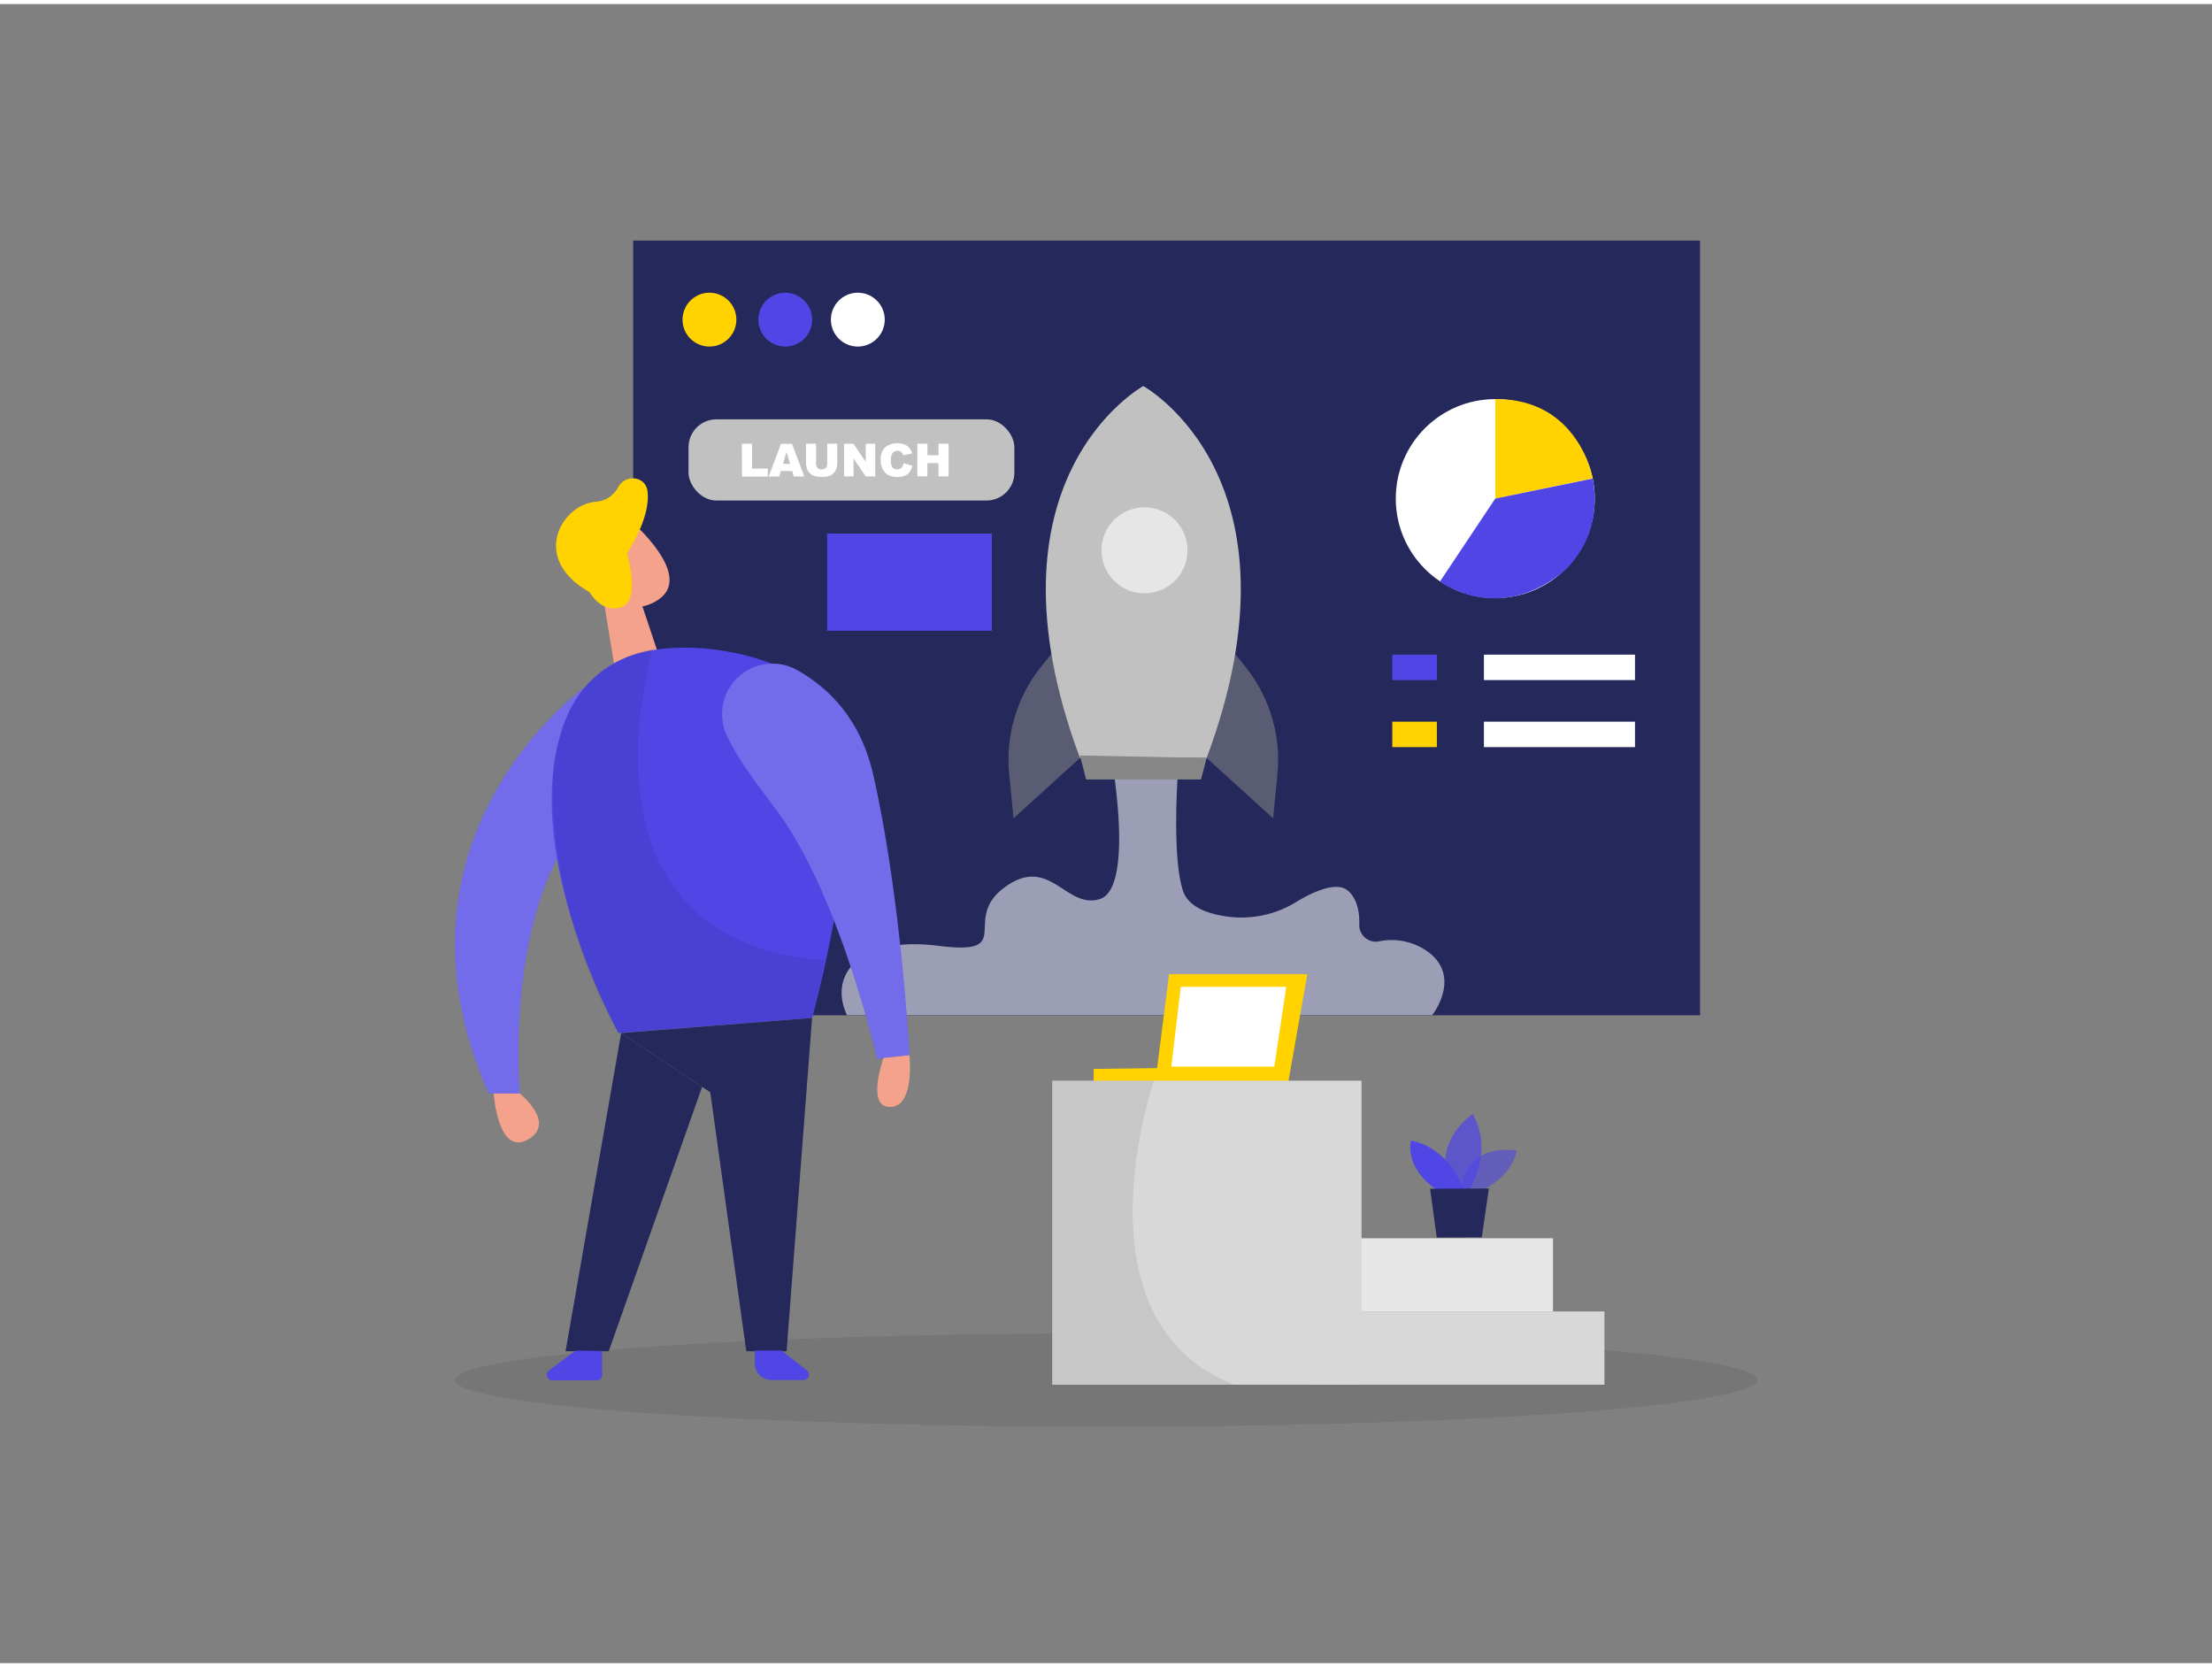<svg id="Layer_1" data-name="Layer 1" xmlns="http://www.w3.org/2000/svg" viewBox="0 0 400 300" width="406" height="306" class="illustration styles_illustrationTablet__1DWOa"><rect x="0" y="0" width="400" height="300" fill="#808080" stroke="none"/><title>_</title><ellipse cx="200" cy="248.81" rx="117.72" ry="8.43" opacity="0.08"></ellipse><rect x="236.2" y="236.41" width="53.93" height="13.24" transform="translate(526.33 486.06) rotate(-180)" fill="#d8d8d8"></rect><rect x="232.24" y="223.17" width="48.6" height="13.24" transform="translate(513.07 459.58) rotate(-180)" fill="#e6e6e6"></rect><path d="M266.54,215s6.38-1.74,7.76-7.67c0,0-9.87-2-10.15,8.2Z" fill="#4F46E5" opacity="0.58"></path><path d="M265.76,214.33s4.45-7,.54-13.61c0,0-7.51,4.76-4.17,13.63Z" fill="#4F46E5" opacity="0.73"></path><path d="M264.62,214.34s-2.36-7.43-9.47-8.84c0,0-1.33,4.82,4.61,8.86Z" fill="#4F46E5"></path><polygon points="269.24 214.17 267.95 223.01 259.81 223.04 258.61 214.22 269.24 214.17" fill="#24285b"></polygon><rect x="114.5" y="42.76" width="192.92" height="140.09" transform="translate(421.92 225.61) rotate(-180)" fill="#24285b"></rect><path d="M192.33,114.71l-4.1,5.15a26.9,26.9,0,0,0-5.74,19.38l.79,8,12-10.9Z" fill="#878787" opacity="0.55"></path><path d="M221.12,114.71l4.11,5.15A26.89,26.89,0,0,1,231,139.24l-.78,8-12-10.9Z" fill="#878787" opacity="0.55"></path><path d="M201.25,138s3.74,22-2.41,23.85-9-8.07-17.12-2.17,2.29,12.42-12.05,10.61-19.89,5.26-16.52,12.52H259s5.31-6.73-.6-11.31a11.22,11.22,0,0,0-9.1-2,3,3,0,0,1-3.5-3c.06-2.16-.31-4.63-2-6.13-2-1.82-6.25.08-9.41,2a18.91,18.91,0,0,1-12,2.69c-3.67-.44-7.42-1.65-8.45-4.68-2.17-6.38-.85-22.81-.85-22.81Z" fill="#fff" opacity="0.55"></path><path d="M206.74,69.07s-30.3,16.63-11.45,67.26H218.2C237.05,85.7,206.74,69.07,206.74,69.07Z" fill="#c1c1c1"></path><polygon points="218.2 136.33 217.18 140.21 196.4 140.21 195.29 135.87 218.2 136.33" fill="#878787"></polygon><circle cx="206.96" cy="98.77" r="7.78" fill="#e6e6e6"></circle><circle cx="128.29" cy="57.06" r="4.87" fill="#ffd200"></circle><circle cx="142" cy="57.06" r="4.87" fill="#4F46E5"></circle><circle cx="155.12" cy="57.06" r="4.87" fill="#fff"></circle><rect x="268.34" y="117.64" width="27.32" height="4.6" fill="#fff"></rect><rect x="268.34" y="129.76" width="27.32" height="4.6" fill="#fff"></rect><rect x="251.77" y="117.64" width="8.06" height="4.6" fill="#4F46E5"></rect><rect x="251.77" y="129.76" width="8.06" height="4.6" fill="#ffd200"></rect><circle cx="270.39" cy="89.42" r="17.99" fill="#fff"></circle><path d="M270.39,71.43v18L288,85.76S285.55,71.31,270.39,71.43Z" fill="#ffd200"></path><path d="M270.39,89.42l-10,15s10.08,7.67,21.76-1.35c0,0,8-5.79,5.86-17.27Z" fill="#4F46E5"></path><path d="M105.81,123.49s-38,27-17.43,73.5H94s-3-33.74,11.77-49.71S105.81,123.49,105.81,123.49Z" fill="#4F46E5"></path><path d="M105.81,123.49s-38,27-17.43,73.5H94s-3-33.74,11.77-49.71S105.81,123.49,105.81,123.49Z" fill="#fff" opacity="0.2"></path><polygon points="116.17 108.91 119.41 118.61 111.73 123.49 108.97 106.68 116.17 108.91" fill="#f4a28c"></polygon><path d="M106.33,97.3a6,6,0,0,1,10-1.67c3.26,3.48,7.2,9,2.75,12.05-6.82,4.62-13.08-4-13.08-4A11,11,0,0,1,106.33,97.3Z" fill="#f4a28c"></path><path d="M111.32,103.25s-1.75-1.46-2.54.62,2.3,3.07,3.22,2S111.32,103.25,111.32,103.25Z" fill="#f4a28c"></path><path d="M102.77,128.25a19.62,19.62,0,0,1,12.31-10.75c10.43-3.13,29.63.3,35.49,10.06,8,13.35-3.72,55.78-3.72,55.78l-35,2.72S92.52,151.29,102.77,128.25Z" fill="#4F46E5"></path><polygon points="146.85 183.34 142.24 243.6 134.95 243.6 128.44 196.78 112.33 186.06 146.85 183.34" fill="#24285b"></polygon><polygon points="112.33 186.06 102.27 243.6 110.08 243.6 126.96 195.8 112.33 186.06" fill="#24285b"></polygon><path d="M118.11,116.59s-16.4,52.8,31,56.31l-2.21,10.44-35,2.72S99.45,166.67,100,139.43c0,0,.3-13.47,9.78-19.42A21.27,21.27,0,0,1,118.11,116.59Z" opacity="0.08"></path><path d="M104.1,243.48,99.39,247a1,1,0,0,0,.62,1.86h7.89a1,1,0,0,0,1-1v-4.3Z" fill="#4F46E5"></path><path d="M141.33,243.48l4.43,3.47a1,1,0,0,1-.65,1.86H139.5a3,3,0,0,1-3-3v-2.34Z" fill="#4F46E5"></path><path d="M89.27,197s.77,11.3,6.13,8.36S94,197,94,197Z" fill="#f4a28c"></path><path d="M106.59,106.32s2.18,3.94,5.77,2.72,1-9.73,1-9.73,4.35-6.27,3.73-11.25c-.35-2.72-4-3.13-5.31-.69A4.94,4.94,0,0,1,107.61,90C101.48,90.63,95.87,100.3,106.59,106.32Z" fill="#ffd200"></path><path d="M131.42,132.23a9.12,9.12,0,0,1,12.8-11.76c5.72,3.23,11.47,8.95,13.73,19.05,5.11,22.85,6.51,50.55,6.51,50.55l-5.87.64s-6.46-28.47-17.49-44C138.46,143.05,133.69,137.22,131.42,132.23Z" fill="#4F46E5"></path><path d="M131.42,132.23a9.12,9.12,0,0,1,12.8-11.76c5.72,3.23,11.47,8.95,13.73,19.05,5.11,22.85,6.51,50.55,6.51,50.55l-5.87.64s-6.46-28.47-17.49-44C138.46,143.05,133.69,137.22,131.42,132.23Z" fill="#fff" opacity="0.2"></path><path d="M159.76,190.58s-3,8.36.79,8.82c5,.59,3.91-9.33,3.91-9.33Z" fill="#f4a28c"></path><polygon points="232.89 195.34 236.41 175.41 211.41 175.41 209.24 192.4 197.77 192.56 197.77 195.34 232.89 195.34" fill="#ffd200"></polygon><polygon points="213.52 177.71 211.81 192.14 230.43 192.14 232.6 177.71 213.52 177.71" fill="#fff"></polygon><rect x="190.26" y="194.68" width="55.95" height="54.97" fill="#d8d8d8"></rect><path d="M208.67,194.68s-15.1,43.5,14.51,54.95H190.12V194.68Z" opacity="0.08"></path><rect x="124.51" y="75.09" width="58.92" height="14.68" rx="5.04" fill="#c1c1c1"></rect><path d="M134.14,79.51H136V84h2.85v1.45h-4.67Z" fill="#fff"></path><path d="M143.26,84.43h-2.07l-.29,1H139l2.22-5.9h2l2.22,5.9h-1.91Zm-.38-1.27L142.23,81l-.65,2.12Z" fill="#fff"></path><path d="M149.59,79.51h1.82V83a2.92,2.92,0,0,1-.16,1,2.15,2.15,0,0,1-.51.81,2,2,0,0,1-.73.49,3.74,3.74,0,0,1-1.28.2,8.18,8.18,0,0,1-.94-.06,2.44,2.44,0,0,1-.85-.24,2.25,2.25,0,0,1-.62-.51,1.89,1.89,0,0,1-.39-.68,3.6,3.6,0,0,1-.17-1V79.51h1.82v3.6a1,1,0,0,0,.27.75,1,1,0,0,0,.74.27,1,1,0,0,0,.74-.26,1.06,1.06,0,0,0,.26-.76Z" fill="#fff"></path><path d="M152.63,79.51h1.7l2.22,3.26V79.51h1.72v5.9h-1.72l-2.21-3.24v3.24h-1.71Z" fill="#fff"></path><path d="M163.4,83l1.6.48a3,3,0,0,1-.51,1.12,2.19,2.19,0,0,1-.86.68,3.25,3.25,0,0,1-1.3.23,3.71,3.71,0,0,1-1.57-.28,2.52,2.52,0,0,1-1.06-1,3.38,3.38,0,0,1-.44-1.8A3,3,0,0,1,160,80.2a3.53,3.53,0,0,1,4-.34,2.63,2.63,0,0,1,.95,1.39l-1.61.35a1.19,1.19,0,0,0-.18-.39,1,1,0,0,0-.37-.32,1,1,0,0,0-.49-.11,1.06,1.06,0,0,0-.95.49,2.1,2.1,0,0,0-.25,1.16,2.2,2.2,0,0,0,.3,1.35,1,1,0,0,0,.83.36,1,1,0,0,0,.79-.29A1.82,1.82,0,0,0,163.4,83Z" fill="#fff"></path><path d="M165.89,79.51h1.82v2.07h2V79.51h1.83v5.9H169.7V83h-2v2.39h-1.82Z" fill="#fff"></path><rect x="149.57" y="95.75" width="29.79" height="17.57" fill="#4F46E5"></rect></svg>